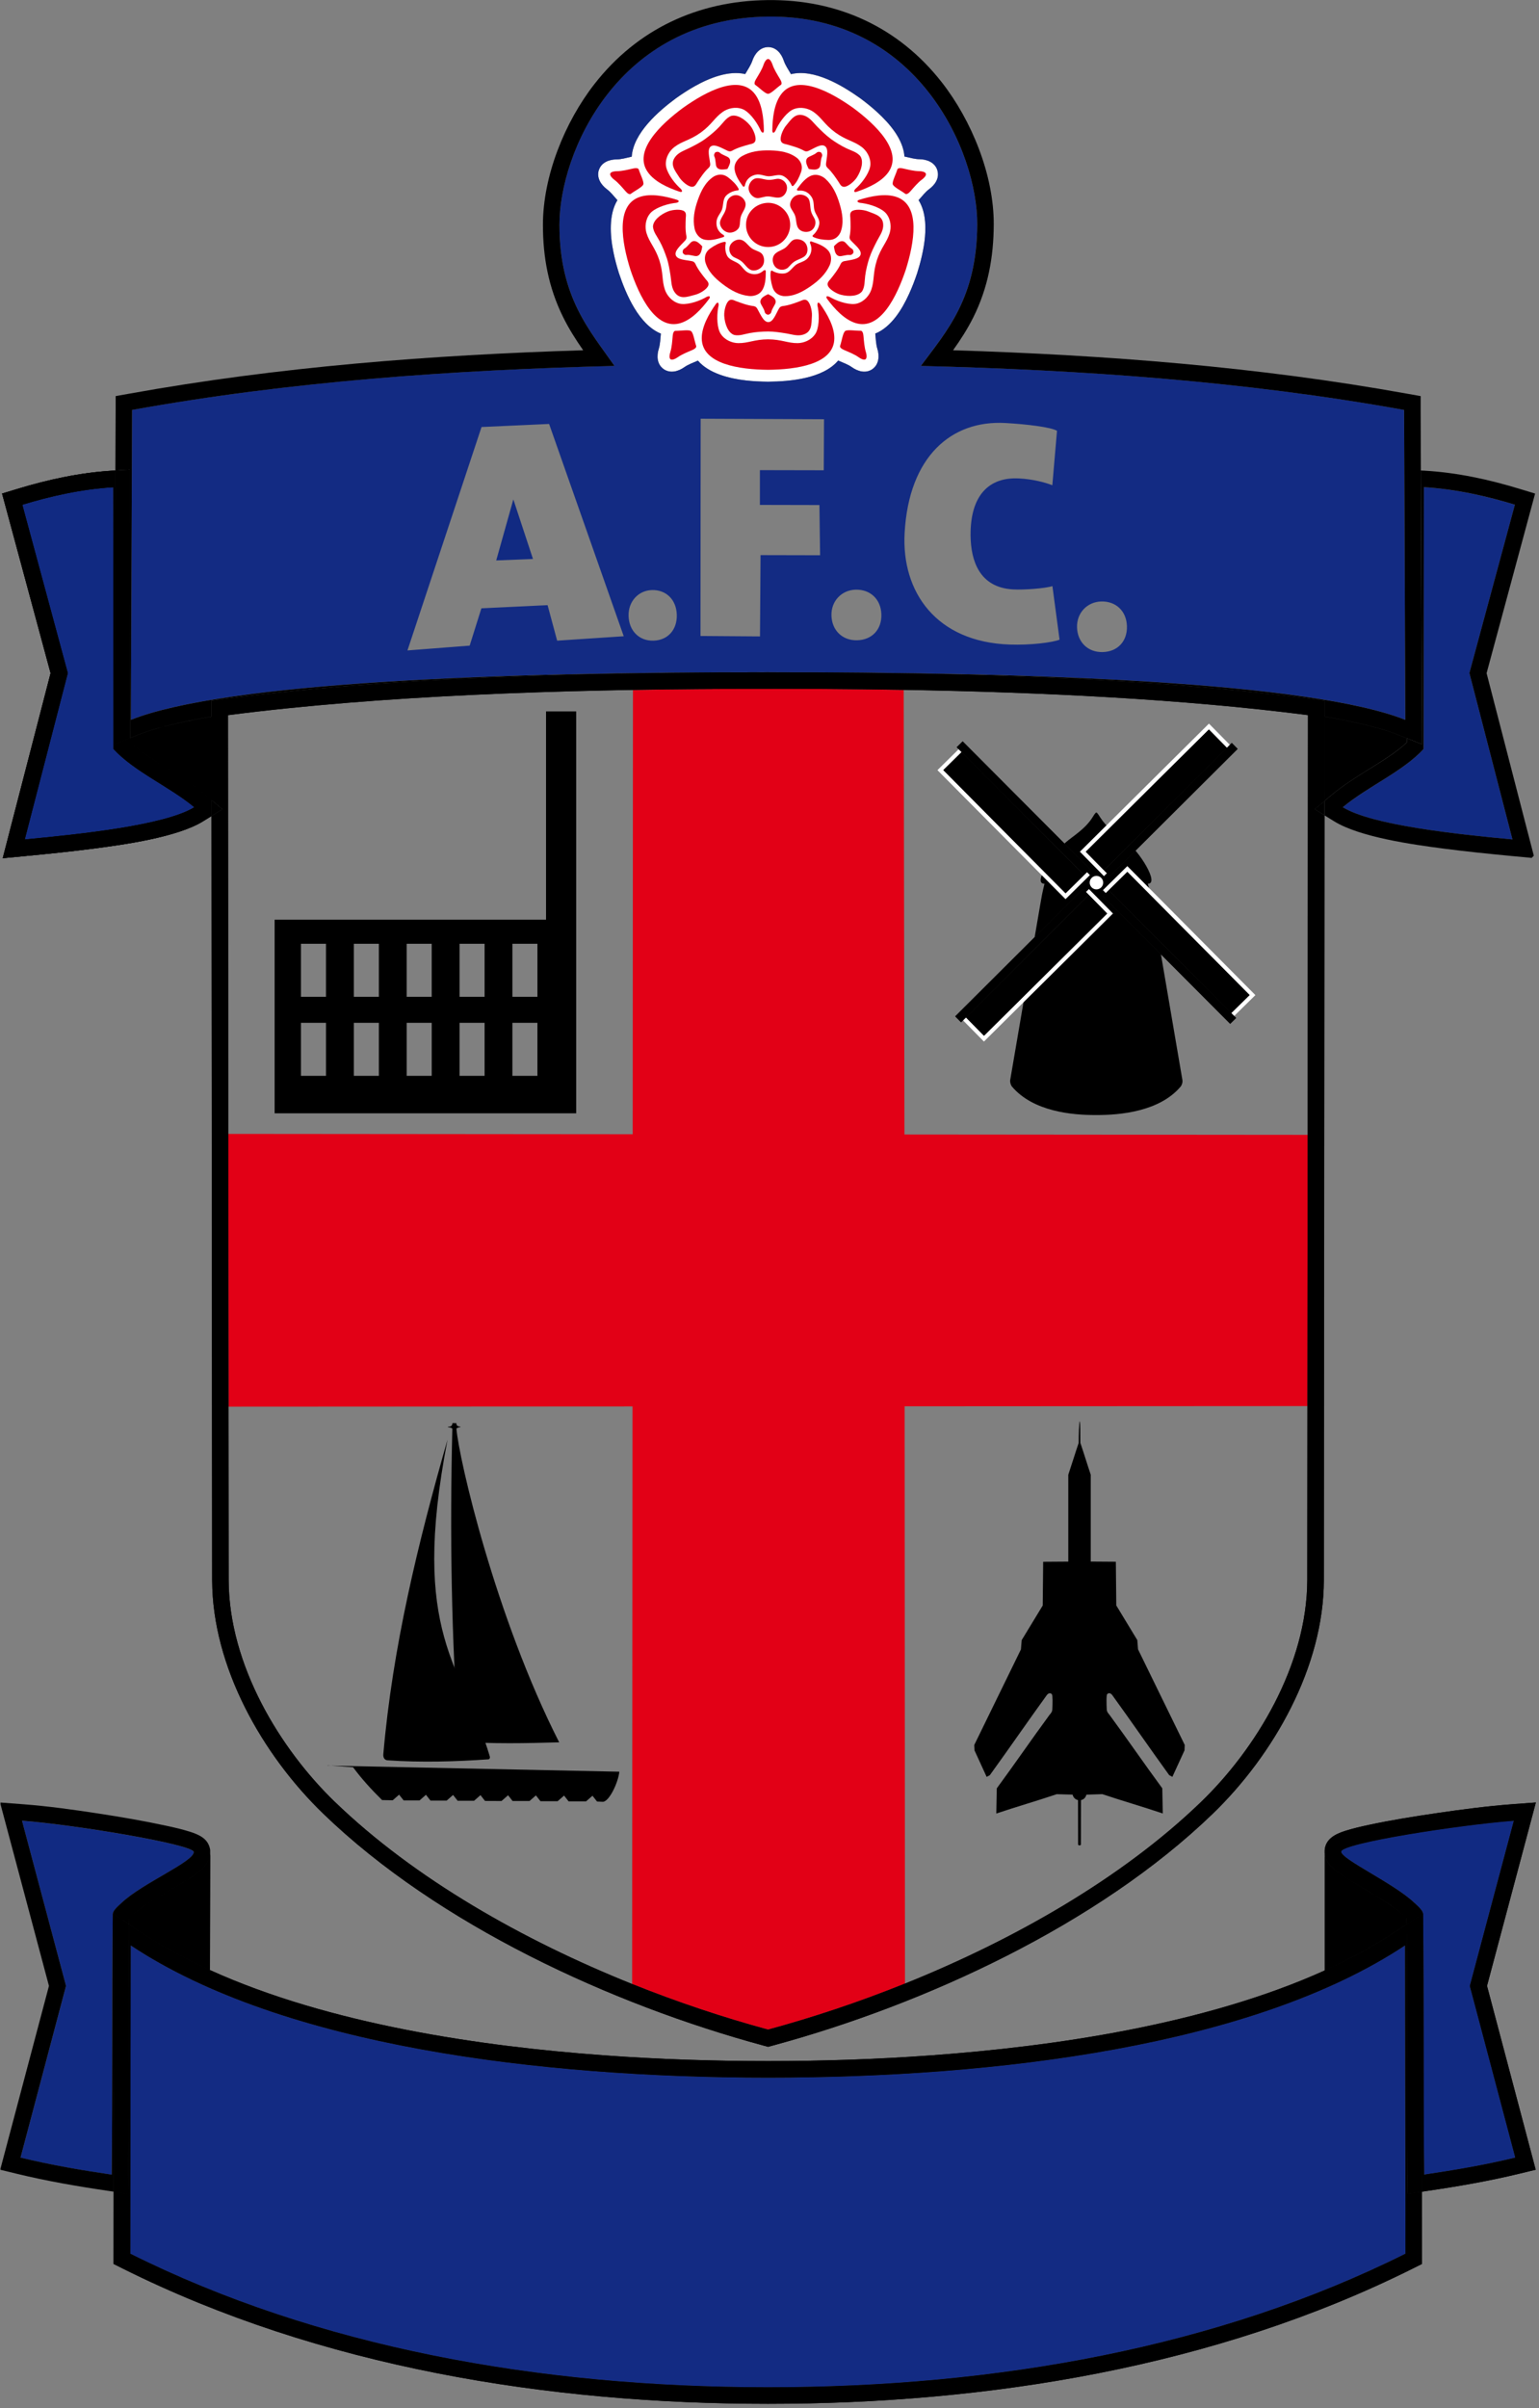 <?xml version="1.0" encoding="UTF-8"?>
<svg id="Layer_2" data-name="Layer 2" xmlns="http://www.w3.org/2000/svg" xmlns:xlink="http://www.w3.org/1999/xlink" viewBox="0 0 355.92 556.8">
  <rect x="0" y="0" width="355.92" height="556.8" fill="#808080" stroke="none"/>
  <defs>
    <style>
      .cls-1 {
        clip-path: url(#clippath);
      }

      .cls-2 {
        fill: none;
      }

      .cls-2, .cls-3, .cls-4, .cls-5, .cls-6, .cls-7, .cls-8, .cls-9 {
        stroke-width: 0px;
      }

      .cls-3 {
        fill: #132b83;
      }

      .cls-3, .cls-4, .cls-5, .cls-6, .cls-7, .cls-8, .cls-9 {
        fill-rule: evenodd;
      }

      .cls-4 {
        fill: #112a82;
      }

      .cls-5 {
        fill: #1b1918;
      }

      .cls-6 {
        fill: #e30017;
      }

      .cls-7 {
        fill: #e20016;
      }

      .cls-8 {
        fill: #fff;
      }
    </style>
    <clipPath id="clippath">
      <rect class="cls-2" width="355.92" height="556.8"/>
    </clipPath>
  </defs>
  <g id="Layer_1-2" data-name="Layer 1">
    <g>
      <path class="cls-8" d="m209.18,36.2c.07.01.13.02.2.04,1.02.23,2.23.57,3.27.58,1.69.01,3.5.71,4.1,2.45l.02.05v.05c.55,1.78-.51,3.35-1.88,4.36-.84.62-1.62,1.61-2.31,2.39-.05.05-.09.11-.14.16,2.9,4.66,1.18,12.08-.34,16.92l-.02.05c-.54,1.61-1.15,3.2-1.86,4.75-1.58,3.48-4.07,7.62-7.8,9.14.01.07.02.13.02.2.1,1.04.15,2.3.46,3.29.51,1.61.41,3.55-1.06,4.66l-.04.03-.05.04c-1.52,1.05-3.35.53-4.73-.45-.84-.61-2.03-1.04-2.98-1.46-.07-.03-.13-.06-.19-.09-3.53,4.2-11.13,4.85-16.2,4.9h-.05c-1.7-.02-3.41-.1-5.09-.29-3.89-.44-8.58-1.63-11.11-4.59-.05.03-.11.05-.17.08-.96.42-2.14.85-2.99,1.46-1.38.98-3.25,1.48-4.76.43l-.05-.03-.04-.04c-1.48-1.12-1.54-3.02-1.03-4.64.31-.99.36-2.25.46-3.29,0-.07.02-.14.02-.21-5.08-2.06-8.06-9.08-9.67-13.89l-.02-.05c-.51-1.62-.96-3.27-1.29-4.93-.78-3.83-1.1-8.66.93-11.99-.04-.04-.08-.09-.12-.13-.7-.78-1.47-1.77-2.31-2.39-1.36-1.01-2.41-2.63-1.88-4.39l.02-.05.02-.05c.61-1.75,2.4-2.4,4.09-2.41,1.04,0,2.25-.35,3.27-.58.07-.01.14-.03.21-.04.39-5.47,6.15-10.47,10.22-13.49l.04-.03c1.38-.98,2.81-1.92,4.29-2.75,3.41-1.93,7.9-3.72,11.7-2.82.03-.05.06-.11.09-.16.53-.9,1.23-1.95,1.56-2.93.54-1.61,1.76-3.11,3.6-3.15h.11c1.86.04,3.02,1.54,3.56,3.15.33.99,1.03,2.03,1.56,2.93.03.06.07.12.1.18,5.32-1.32,11.86,2.61,15.99,5.55l.04.03c1.36,1.01,2.69,2.08,3.94,3.23,2.82,2.59,5.99,6.22,6.28,10.25h0Z"/>
      <path class="cls-6" d="m177.63,57.12c-2.82,0-5.1-2.28-5.1-5.1,0-4.55,5.5-6.82,8.71-3.61,3.21,3.21.94,8.71-3.61,8.71h0Z"/>
      <path class="cls-6" d="m166.5,51.61c-.03-.91.88-1.94,1.21-2.8.33-.86.28-1.41.42-2.12.28-1,1.25-1.64,2.22-1.57.97.07,1.96.95,2.08,1.95.11,1-.7,1.92-1.04,2.83-.34.91-.15,1.84-.44,2.61-.29.78-1.5,1.45-2.54,1.25-1.05-.21-1.88-1.23-1.91-2.14h0Z"/>
      <path class="cls-6" d="m167.35,54.34c.23.23.17.44-.15.51-1.43.46-3.16.94-4.56.48-1.12-.37-1.8-1.52-2-2.44-.46-2.18-.07-4.38.77-6.72.73-2.03,1.72-4.11,3.7-5.38,1.2-.63,2.29-.53,3.27.22.99.75,1.88,1.61,2.4,2.58.13.23.06.41-.13.43-1.1.09-2.23.63-2.84,1.36-.65.79-.49,2.06-.84,3.08-.3.85-1.16,1.66-1.26,2.73-.11,1.06.18,2.34,1.64,3.16h0Z"/>
      <path class="cls-6" d="m173.81,62.48c-.88-.25-1.58-1.44-2.29-2.02-.71-.58-1.26-.7-1.89-1.05-.86-.57-1.17-1.7-.81-2.6.37-.9,1.51-1.58,2.5-1.37.99.2,1.61,1.25,2.37,1.86.76.61,1.7.71,2.35,1.23.65.52.92,1.87.4,2.8-.52.94-1.75,1.4-2.63,1.15h0Z"/>
      <path class="cls-6" d="m176.66,62.52c.29-.14.47-.02.44.3,0,1.5-.08,3.29-.96,4.48-.7.95-2.01,1.25-2.94,1.14-2.21-.23-4.18-1.29-6.15-2.8-1.71-1.32-3.38-2.91-3.97-5.18-.23-1.34.2-2.34,1.22-3.04,1.01-.71,2.11-1.29,3.19-1.49.25-.05.4.07.36.26-.25,1.07-.09,2.32.41,3.12.56.86,1.81,1.1,2.67,1.75.71.55,1.22,1.61,2.2,2.04.98.43,2.28.55,3.52-.59h0Z"/>
      <path class="cls-6" d="m186.41,58.9c-.51.76-1.85,1.05-2.63,1.55-.77.5-1.05.98-1.58,1.47-.81.64-1.98.59-2.72-.03-.74-.63-1.03-1.92-.53-2.8.5-.88,1.69-1.15,2.5-1.68.81-.53,1.2-1.39,1.89-1.85.7-.45,2.06-.29,2.79.49.73.78.8,2.1.28,2.85h0Z"/>
      <path class="cls-6" d="m187.32,56.19c-.05-.32.12-.46.42-.33,1.42.47,3.11,1.09,3.97,2.3.68.96.56,2.29.18,3.15-.91,2.03-2.52,3.58-4.57,4.98-1.78,1.21-3.81,2.32-6.15,2.18-1.34-.2-2.16-.92-2.52-2.1-.36-1.18-.57-2.41-.42-3.5.03-.26.19-.36.35-.27.94.57,2.18.8,3.1.57.99-.26,1.6-1.38,2.49-2,.74-.51,1.91-.66,2.62-1.46.71-.8,1.23-2,.53-3.53h0Z"/>
      <path class="cls-6" d="m186.89,45.8c.56.72.43,2.09.66,2.98.23.89.61,1.3.91,1.96.36.97-.05,2.07-.87,2.58-.82.51-2.14.39-2.82-.35-.68-.74-.57-1.96-.83-2.9-.26-.94-.96-1.57-1.18-2.37-.22-.8.35-2.05,1.33-2.5.97-.45,2.24-.11,2.8.62h0Z"/>
      <path class="cls-6" d="m184.6,44.1c-.31-.05-.39-.26-.18-.5.89-1.21,2-2.62,3.41-3.06,1.12-.36,2.35.17,3.05.8,1.65,1.49,2.62,3.5,3.32,5.88.61,2.07,1.02,4.34.17,6.52-.6,1.22-1.54,1.77-2.78,1.75-1.24-.03-2.46-.2-3.46-.67-.24-.11-.29-.29-.14-.42.84-.72,1.44-1.83,1.5-2.77.06-1.03-.82-1.95-1.13-2.99-.25-.86-.04-2.02-.58-2.95-.54-.92-1.52-1.79-3.19-1.59h0Z"/>
      <path class="cls-6" d="m174.59,41.3c.86-.31,2.12.24,3.04.29.92.05,1.43-.17,2.15-.25,1.04-.05,1.95.68,2.18,1.62.23.94-.29,2.16-1.21,2.57-.91.42-2.04-.06-3.02-.11-.97-.05-1.79.43-2.62.39-.83-.04-1.84-.97-1.97-2.04-.13-1.06.59-2.16,1.45-2.47h0Z"/>
      <path class="cls-6" d="m172.26,42.95c-.14.29-.37.3-.53.02-.88-1.22-1.87-2.71-1.86-4.19,0-1.18.89-2.19,1.7-2.66,1.93-1.11,4.15-1.41,6.62-1.34,2.16.06,4.45.37,6.26,1.85.97.95,1.21,2.01.8,3.18-.41,1.17-.95,2.28-1.71,3.08-.17.2-.36.18-.44,0-.43-1.02-1.29-1.93-2.16-2.28-.96-.38-2.11.17-3.2.15-.9-.02-1.94-.59-2.98-.36-1.04.23-2.17.89-2.5,2.54h0Z"/>
      <path class="cls-6" d="m177.63,72.77c.16,0,.66-.18.76-.66.15-.78.91-1.66.99-2.18.07-.48-.18-.84-.43-1.09-.22-.21-.61-.48-1.32-.82-.71.33-1.13.61-1.34.82-.25.24-.5.61-.43,1.09.08.53.84,1.4.99,2.18.09.48.61.66.78.66h0Z"/>
      <path class="cls-6" d="m177.65,76.65c1.39,0,2.75.22,4.19.45,1.18.19,2.37.61,3.6.36,2.39-.54,2.21-2.45,2.33-4.46.06-1.18-.4-3.07-1.17-3.55-.47-.3-.98-.08-1.46.14-1.36.51-2.75,1.03-4.16,1.19-.38.06-.64.22-.84.58-.72,1.26-1.34,3.13-2.46,3.12-1.12,0-1.84-1.87-2.56-3.12-.21-.36-.47-.52-.84-.58-1.41-.16-2.81-.69-4.16-1.19-.48-.22-.99-.44-1.46-.14-.77.48-1.23,2.38-1.17,3.55.12,2.02.94,4.03,2.33,4.46,1.23.25,2.3-.21,3.57-.44,1.43-.27,2.88-.36,4.27-.37h0Z"/>
      <path class="cls-6" d="m177.63,78.46c3.15.02,4.59.92,6.89.88,1.34-.03,3.06-.65,4.04-2.14.83-1.27.96-3.93.6-6.01-.07-.38-.19-.7-.07-1.05.1-.31.41-.11.56.11,1.74,2.46,3.31,5.31,3.3,7.95,0,6.07-8.88,7.25-15.33,7.31-6.45-.06-15.32-1.24-15.33-7.31,0-2.63,1.56-5.49,3.3-7.95.15-.22.46-.41.56-.11.12.36,0,.68-.07,1.05-.36,2.08-.24,4.74.6,6.01.98,1.5,2.7,2.12,4.04,2.14,2.3.04,3.74-.86,6.89-.88h0Z"/>
      <path class="cls-6" d="m197.37,58.43c.04-.16.03-.69-.39-.93-.7-.38-1.29-1.38-1.77-1.62-.43-.21-.86-.09-1.16.07-.27.14-.65.43-1.19,1,.1.78.23,1.26.36,1.53.15.32.43.67.9.75.53.09,1.59-.37,2.38-.27.48.06.81-.38.87-.54h0Z"/>
      <path class="cls-6" d="m201.07,59.62c.43-1.32,1.06-2.55,1.72-3.85.55-1.07,1.31-2.07,1.45-3.31.23-2.44-1.64-2.86-3.53-3.59-1.1-.42-3.04-.57-3.74.01-.43.36-.38.91-.32,1.43.06,1.45.13,2.94-.15,4.33-.06.38,0,.67.29.98.97,1.07,2.57,2.24,2.22,3.3-.34,1.06-2.35,1.18-3.77,1.47-.41.09-.64.29-.81.62-.59,1.29-1.52,2.46-2.42,3.59-.36.38-.72.8-.59,1.34.22.88,1.88,1.9,3.02,2.21,1.95.51,4.12.35,4.97-.84.62-1.09.52-2.25.68-3.53.19-1.44.55-2.85.97-4.17h0Z"/>
      <path class="cls-6" d="m202.78,60.19c.99-2.99,2.29-4.08,2.97-6.28.39-1.28.33-3.11-.79-4.51-.95-1.19-3.44-2.13-5.53-2.43-.38-.05-.72-.04-1.02-.26-.26-.19.01-.42.27-.5,2.87-.9,6.08-1.51,8.58-.69,5.77,1.88,4.15,10.68,2.22,16.84-2.05,6.11-5.91,14.19-11.69,12.32-2.5-.81-4.74-3.18-6.53-5.6-.16-.22-.25-.57.07-.57.38,0,.65.22.98.39,1.87.99,4.43,1.69,5.9,1.29,1.72-.47,2.85-1.92,3.29-3.18.75-2.17.34-3.83,1.29-6.82h0Z"/>
      <path class="cls-6" d="m189.84,35.23c-.14-.09-.65-.24-1,.09-.58.54-1.71.8-2.09,1.18-.34.34-.36.79-.29,1.13.05.29.2.75.58,1.44.77.15,1.27.17,1.57.13.35-.05.77-.2.99-.62.24-.48.14-1.63.48-2.35.21-.44-.11-.89-.24-1h0Z"/>
      <path class="cls-6" d="m192.1,32.08c-1.12-.82-2.1-1.79-3.13-2.83-.84-.85-1.56-1.88-2.7-2.41-2.25-.96-3.23.68-4.51,2.24-.74.92-1.48,2.72-1.14,3.56.21.51.75.64,1.27.74,1.39.39,2.84.78,4.07,1.48.34.18.64.2,1.02.03,1.32-.59,2.93-1.75,3.82-1.08.91.65.39,2.6.23,4.03-.04.42.07.7.34.97,1.04.96,1.87,2.21,2.67,3.42.25.46.54.93,1.1.97.9.06,2.39-1.2,3.03-2.18,1.09-1.7,1.61-3.82.74-4.98-.85-.92-1.99-1.19-3.15-1.74-1.31-.63-2.54-1.4-3.67-2.21h0Z"/>
      <path class="cls-6" d="m193.18,30.63c-2.54-1.86-3.17-3.45-5.06-4.76-1.1-.77-2.86-1.27-4.53-.64-1.42.54-3.09,2.61-4.02,4.51-.17.34-.26.68-.56.9-.26.19-.4-.15-.4-.41.03-3.01.45-6.25,2-8.37,3.58-4.91,11.45-.65,16.7,3.09,5.18,3.84,11.66,10.01,8.1,14.93-1.54,2.13-4.49,3.52-7.34,4.48-.25.09-.61.06-.51-.25.11-.36.4-.55.68-.81,1.52-1.47,2.98-3.69,3.05-5.21.09-1.78-.94-3.3-2.01-4.11-1.84-1.39-3.54-1.5-6.09-3.34h0Z"/>
      <path class="cls-6" d="m165.44,35.23c-.13.11-.43.54-.22.98.34.72.23,1.88.48,2.35.22.43.64.58.98.62.3.04.78.03,1.55-.11.38-.69.55-1.16.61-1.45.06-.34.05-.79-.29-1.13-.38-.38-1.5-.64-2.09-1.18-.36-.34-.88-.17-1.02-.08h0Z"/>
      <path class="cls-6" d="m163.14,32.1c-1.12.81-2.36,1.45-3.66,2.1-1.07.54-2.27.91-3.12,1.83-1.61,1.84-.35,3.28.74,4.98.64.98,2.13,2.25,3.03,2.18.55-.04.84-.51,1.1-.97.8-1.21,1.62-2.46,2.67-3.42.27-.27.39-.55.34-.97-.16-1.43-.75-3.32.15-3.97.9-.66,2.59.43,3.91,1.02.38.17.68.15,1.02-.03,1.23-.7,2.68-1.09,4.07-1.48.52-.1,1.06-.23,1.27-.74.34-.84-.41-2.65-1.14-3.56-1.28-1.56-3.13-2.7-4.51-2.24-1.14.52-1.74,1.52-2.63,2.46-1,1.06-2.12,1.98-3.24,2.8h0Z"/>
      <path class="cls-6" d="m162.09,30.63c-2.55,1.84-4.25,1.95-6.09,3.34-1.07.81-2.1,2.32-2.01,4.11.07,1.52,1.53,3.74,3.05,5.21.27.26.56.45.68.81.1.3-.26.33-.52.24-2.86-.96-5.81-2.35-7.34-4.48-3.57-4.92,2.92-11.09,8.1-14.92,5.25-3.74,13.12-8,16.7-3.09,1.55,2.12,1.96,5.36,2,8.37,0,.27-.13.6-.39.41-.3-.22-.39-.56-.56-.9-.93-1.9-2.59-3.97-4.01-4.51-1.67-.63-3.43-.13-4.53.64-1.89,1.31-2.52,2.9-5.06,4.76h0Z"/>
      <path class="cls-6" d="m157.89,58.43c.06.16.38.58.87.51.79-.1,1.85.36,2.38.27.47-.08.75-.43.9-.75.13-.27.27-.73.37-1.5-.54-.57-.93-.88-1.19-1.03-.31-.17-.74-.29-1.17-.07-.48.24-1.07,1.23-1.77,1.62-.43.24-.43.79-.39.95h0Z"/>
      <path class="cls-6" d="m154.21,59.65c.42,1.32.64,2.69.87,4.13.18,1.18.16,2.44.77,3.53,1.25,2.1,3.01,1.35,4.96.84,1.14-.3,2.8-1.33,3.02-2.21.14-.54-.23-.96-.59-1.34-.9-1.13-1.83-2.3-2.42-3.59-.17-.34-.4-.54-.81-.62-1.41-.29-3.39-.31-3.73-1.37-.35-1.06,1.21-2.34,2.18-3.4.28-.31.35-.61.29-.98-.28-1.39-.21-2.88-.15-4.33.06-.52.11-1.08-.32-1.43-.7-.58-2.64-.43-3.74-.01-1.88.73-3.54,2.14-3.53,3.59.14,1.25.91,2.13,1.52,3.26.7,1.28,1.23,2.63,1.67,3.95h0Z"/>
      <path class="cls-6" d="m152.49,60.19c.96,3,.54,4.65,1.29,6.82.44,1.26,1.56,2.71,3.29,3.18,1.46.4,4.03-.3,5.9-1.29.33-.18.6-.39.98-.39.32,0,.23.35.07.57-1.8,2.42-4.03,4.79-6.54,5.6-5.78,1.87-9.64-6.2-11.69-12.32-1.94-6.15-3.56-14.95,2.22-16.84,2.5-.82,5.7-.21,8.58.69.26.08.53.31.28.5-.3.22-.65.21-1.03.26-2.09.3-4.58,1.24-5.53,2.43-1.12,1.39-1.18,3.23-.79,4.51.67,2.2,1.98,3.29,2.97,6.28h0Z"/>
      <path class="cls-6" d="m177.63,21.69c.66,0,1.96-1.38,2.95-2.06.32-.21.15-.78-.14-1.27-.66-1.12-1.4-2.25-1.8-3.46-.18-.52-.54-1.25-1-1.26-.45.01-.86.74-1.03,1.26-.4,1.21-1.14,2.34-1.8,3.46-.29.49-.46,1.05-.14,1.27.98.68,2.29,2.06,2.96,2.06h0Z"/>
      <path class="cls-6" d="m148.78,42.65c.2-.63-.7-2.29-1.05-3.44-.1-.37-.69-.38-1.25-.26-1.27.28-2.57.63-3.85.64-.55,0-1.35.13-1.5.55-.13.44.43,1.04.87,1.37,1.02.76,1.87,1.81,2.73,2.78.38.43.86.77,1.16.53.96-.73,2.67-1.55,2.88-2.17h0Z"/>
      <path class="cls-6" d="m159.8,76.56c-.53-.39-2.39-.04-3.59-.06-.38-.01-.58.54-.63,1.11-.12,1.29-.19,2.64-.57,3.86-.17.52-.3,1.32.06,1.6.38.26,1.13-.09,1.58-.41,1.03-.74,2.3-1.22,3.49-1.74.52-.22.99-.58.86-.94-.39-1.13-.64-3.02-1.18-3.41h0Z"/>
      <path class="cls-6" d="m195.46,76.56c-.54.39-.78,2.27-1.17,3.4-.14.36.34.71.85.94,1.19.52,2.46,1,3.49,1.74.44.32,1.17.69,1.54.43.36-.27.26-1.1.09-1.62-.38-1.21-.45-2.56-.58-3.86-.05-.56-.25-1.12-.63-1.11-1.2.02-3.07-.32-3.61.07h0Z"/>
      <path class="cls-6" d="m206.48,42.64c.21.63,1.92,1.44,2.87,2.17.3.23.79-.11,1.16-.53.86-.97,1.71-2.03,2.73-2.78.44-.32,1.02-.9.89-1.33-.15-.43-.96-.59-1.52-.59-1.27-.01-2.58-.36-3.84-.64-.55-.12-1.15-.11-1.25.26-.34,1.15-1.25,2.82-1.05,3.45h0Z"/>
      <path class="cls-9" d="m253.5,257.83c-2.81.01-6.46-.19-10-1.12-3.55-.92-7-2.57-9.44-5.43-.33-.39-.51-1.04-.43-1.57l3-17.53,3.88-22.64c.15-.89.3-1.74.46-2.59.17-.85.36-1.71.59-2.6-3.13,0,2.84-7.75,4.83-9.5,1.71-1.5,4.55-3.1,6.29-5.88.22-.35.57-.99.87-1.11.26.09.68.82.87,1.11,1.47,2.3,3.67,4.06,6.29,5.88,2.6,1.8,7.54,9.5,4.75,9.5.25.87.45,1.69.63,2.5.29,1.27.29,1.48.5,2.7l6.86,40.16c.09.54-.1,1.19-.43,1.57-2.43,2.86-5.91,4.51-9.48,5.43-3.57.93-7.24,1.13-10.05,1.12h0Z"/>
      <path class="cls-8" d="m249.75,196.94l29.84-29.62,5.56,5.65-29.84,29.62-5.56-5.65Z"/>
      <path class="cls-5" d="m251.1,196.95l4.22,4.29,28.48-28.27-4.22-4.28-28.48,28.27Z"/>
      <path class="cls-5" d="m255.32,201.23l29.55-29.45,1.36,1.38-29.55,29.45-1.36-1.38Z"/>
      <path class="cls-8" d="m246.42,207.91l-29.62-29.83,5.64-5.56,29.62,29.83-5.64,5.56Z"/>
      <path class="cls-5" d="m246.43,206.55l4.28-4.22-28.27-28.48-4.28,4.22,28.27,28.48Z"/>
      <path class="cls-5" d="m250.71,202.34l-29.45-29.55,1.38-1.36,29.45,29.55-1.38,1.36Z"/>
      <path class="cls-8" d="m257.39,211.23l-29.84,29.61-5.56-5.64,29.84-29.62,5.56,5.65Z"/>
      <path class="cls-5" d="m256.04,211.23l-4.22-4.29-28.48,28.27,4.22,4.28,28.48-28.26Z"/>
      <path class="cls-5" d="m251.82,206.94l-29.55,29.45-1.36-1.38,29.55-29.45,1.36,1.38Z"/>
      <path class="cls-8" d="m260.71,200.27l29.62,29.83-5.65,5.56-29.61-29.83,5.65-5.56Z"/>
      <path class="cls-5" d="m260.71,201.61l-4.28,4.22,28.27,28.47,4.29-4.22-28.27-28.48Z"/>
      <path class="cls-5" d="m256.43,205.84l29.45,29.55-1.38,1.36-29.45-29.55,1.38-1.36Z"/>
      <path class="cls-8" d="m253.57,202.53c-.86,0-1.56.7-1.56,1.56s.7,1.56,1.56,1.56,1.56-.7,1.56-1.56-.7-1.56-1.56-1.56h0Z"/>
      <path class="cls-9" d="m260.71,201.61l-4.28,4.22,11.51,11.55,16.81,16.88,4.23-4.17-22.83-23-5.44-5.48Z"/>
      <path class="cls-9" d="m256.43,205.83l-.68.67-.7.69,13.46,13.51,15.99,16.04,1.38-1.36-1.12-1.12-16.81-16.88-11.51-11.55Z"/>
      <path class="cls-9" d="m256.04,211.23l-4.22-4.29-1.93,1.93-11.17,11.13-15.32,15.27,4.17,4.23,9.42-9.35,12.91-12.81,6.15-6.1Z"/>
      <path class="cls-9" d="m251.82,206.94l-.67-.68-.69-.7-.57.57-10.61,10.57-18.38,18.31,1.36,1.38.45-.45.68-.67,15.32-15.27,11.17-11.13,1.93-1.93Z"/>
      <path class="cls-9" d="m246.43,206.55l3.46-3.41.82-.81-.82-.82h0s-5.03-5.05-5.03-5.05l-22.47-22.55-4.23,4.16,23.2,23.38,5.07,5.1Z"/>
      <path class="cls-9" d="m222.39,173.91l22.47,22.55,4.99,5h.01s.02.04.02.04h0s.82.83.82.83l.68-.67.7-.69-2.21-2.21-3.71-3.72-23.53-23.62-1.38,1.36,1.12,1.12Z"/>
      <path class="cls-9" d="m279.57,168.68l-23.03,22.86-5.44,5.41,4.22,4.29,5.95-5.93,22.47-22.39-4.16-4.23Z"/>
      <path class="cls-9" d="m283.74,172.91l-22.47,22.39-5.95,5.93.67.68.69.7,5.93-5.91,23.62-23.53-1.36-1.38-.45.45-.68.68Z"/>
      <path class="cls-9" d="m75.73,408.26c22.5.47,45,.94,67.5,1.41-.27,2.62-2.41,6.99-3.83,6.96-.46-.02-.87-.04-1.32-.06-.35-.44-.7-.89-1.06-1.34-.49.43-.98.87-1.48,1.3-1.35,0-2.69,0-4.04,0-.35-.45-.7-.89-1.05-1.34-.49.43-.98.87-1.48,1.3-1.33,0-2.65,0-3.98,0-.35-.44-.7-.89-1.05-1.34-.49.43-.98.87-1.48,1.3-1.31,0-2.61,0-3.91,0-.35-.45-.7-.89-1.05-1.33-.49.43-1.03.89-1.52,1.33-1.29,0-2.53-.03-3.81-.02-.35-.44-.7-.89-1.05-1.34-.49.43-.98.87-1.48,1.3-1.27,0-2.53,0-3.8,0-.35-.45-.7-.89-1.06-1.34-.49.43-.98.87-1.48,1.3-1.25,0-2.49,0-3.74,0-.35-.45-.7-.89-1.05-1.34-.49.43-.98.87-1.48,1.3-1.23,0-2.45,0-3.68,0-.35-.44-.7-.89-1.05-1.33-.49.43-.98.87-1.48,1.3-.82-.01-1.64-.03-2.46-.05-2.5-2.46-4.73-4.92-6.71-7.59-1.98-.14-3.95-.28-5.92-.42h0Z"/>
      <path class="cls-9" d="m103.5,332.89c-6.84,23.9-12.71,47.99-14.85,72.73-.07.75.26,1.33.9,1.41,7.8.55,16,.3,23.4-.22.29-.02.41-.39.34-.62-6.34-21.4-18.59-27.89-9.79-73.29h0Z"/>
      <path class="cls-9" d="m104.63,329.07c-.02.75-.5.8-1.02.84v.11c.38,0,.98.17,1,.37-.59,23.95-.25,48.47,1.52,72.31,8.04.56,15.2.4,23.19.18-14.75-29.04-23.18-65.45-23.76-72.5,0-.2.71-.38.91-.4v-.1c-.44-.06-.92-.08-.94-.81h-.9Z"/>
      <path class="cls-9" d="m249.7,328.63c.16.09.15,3.34.15,5,.84,2.46,1.57,4.91,2.4,7.36v20.09c1.86.02,3.95.02,5.81.04.04,3.34.06,6.77.1,10.11,1.62,2.67,3.24,5.34,4.86,8.01.06.71.11,1.42.17,2.14,3.6,7.37,7.2,14.74,10.8,22.11-.02.41-.04.82-.05,1.24-.94,2.04-1.88,4.09-2.81,6.13-.24-.13-.49-.26-.73-.39-4.45-6.15-8.75-12.4-13.2-18.55-.16-.22-.68-.67-1.14-.18-.23.25-.16,2.33-.11,3.43,0,.53.23.89.64,1.35,4.03,5.48,8.18,11.52,12.21,16.99l.11,5.82c-4.55-1.54-9.42-2.94-13.98-4.47-1.16.04-2.52.08-3.68.12-.19.67-.57,1.1-1.25,1.26,0,3.46-.01,6.87-.02,10.34-.11.07-.21.09-.32.16-.11-.07-.22-.09-.33-.16,0-3.46-.02-6.87-.02-10.34-.6-.13-1.11-.6-1.25-1.27-1.16-.04-2.51-.07-3.67-.1-4.55,1.54-9.42,2.93-13.98,4.47l.11-5.82c4.03-5.47,8.17-11.51,12.2-16.99.42-.46.65-.82.65-1.35.05-1.1.11-3.19-.11-3.43-.47-.49-.99-.04-1.15.18-4.45,6.15-8.75,12.4-13.2,18.55-.24.13-.49.26-.73.39-.94-2.04-1.88-4.09-2.81-6.13-.02-.41-.04-.82-.06-1.24,3.6-7.37,7.2-14.74,10.8-22.11.06-.72.11-1.43.17-2.14,1.62-2.67,3.25-5.34,4.87-8.01.04-3.34.06-6.77.1-10.11,1.85-.02,3.95-.02,5.81-.04v-20.09c.83-2.46,1.57-4.91,2.4-7.36,0-1.66.09-4.91.25-5h0Z"/>
      <path class="cls-9" d="m69.6,218.23h5.79v12.26h-5.79v-12.26Zm12.23,12.26v-12.26h5.79v12.26h-5.79Zm12.22,0v-12.26h5.79v12.26h-5.79Zm24.45,6.02h5.79v12.26h-5.79v-12.26Zm-12.22,0h5.79v12.26h-5.79v-12.26Zm-12.23,0h5.79v12.26h-5.79v-12.26Zm-12.22,0h5.79v12.26h-5.79v-12.26Zm-12.23,0h5.79v12.26h-5.79v-12.26Zm48.9-18.28h5.79v12.26h-5.79v-12.26Zm-12.22,0h5.79v12.26h-5.79v-12.26Zm20-5.57h-62.77v44.77h69.75v-92.93h-6.98v48.15Z"/>
      <path class="cls-3" d="m177.63,480.41c-52.82,0-112.38-7.31-147.43-30.6l-.09,71.32c43.24,21.59,94.41,30.88,147.5,30.88s104.18-9.29,147.42-30.88l-.09-71.32c-35.05,23.29-94.5,30.6-147.32,30.6h0Z"/>
      <path class="cls-4" d="m310.17,428.13c-.12,1.75,12.09,7.28,16.93,11.88.86.81,2.03,1.77,2.02,2.66.19,20.06.04,40.11.23,60.17,6.84-1,14.06-2.23,21.09-3.94l-10.52-39.71,10.18-38.2c-12.36.93-39.78,5.16-39.94,7.13h0Z"/>
      <path class="cls-4" d="m28.09,440.02c4.84-4.6,16.89-9.58,16.71-11.81-.4-1.74-27.36-6.27-39.71-7.2l10.18,38.2-10.52,39.71c7.03,1.71,14.26,2.93,21.09,3.94.2-20.06.04-40.11.23-60.17,0-.89,1.16-1.85,2.02-2.66h0Z"/>
      <path class="cls-4" d="m5.71,194.11c12.72-1.2,32.44-3.25,39.23-7.45-5.8-4.83-13.92-8.25-18.69-13.47l-.07-60.53c-7.57.45-14.76,2.14-21.04,4.05l10.52,38.93-9.76,37.71-.2.76Z"/>
      <path class="cls-4" d="m329.31,112.66l-.07,60.53c-4.77,5.22-12.88,8.64-18.69,13.47,6.79,4.2,26.52,6.25,39.23,7.45l-.2-.76-9.76-37.71,10.52-38.93c-6.28-1.91-13.46-3.6-21.04-4.05h0Z"/>
      <path class="cls-9" d="m29.67,502.88c.18-19.29.06-38.59.21-57.89l-3.49-2.32-.08,64.11,3.32.49.04-4.39Z"/>
      <path class="cls-9" d="m30.73,442.79c-.22.21-.56.5-.84.78v1.43s2.43,1.63,2.43,1.63c5,3.32,10.45,6.27,16.23,8.9l.06-26.86c-.23,2.62-2.72,4.37-4.78,5.69-2.25,1.45-4.61,2.74-6.9,4.11-2.02,1.21-4.5,2.69-6.2,4.31h0Z"/>
      <path class="cls-9" d="m328.77,442.68l-3.46,2.3c.15,19.3.02,38.61.21,57.91l.04,4.39,3.28-.48-.08-64.11Zm21.67,56.23c-7.03,1.71-14.26,2.93-21.09,3.94-.19-20.06-.04-40.11-.23-60.17,0-.89-1.16-1.85-2.02-2.66-4.84-4.6-17.06-10.13-16.93-11.88.16-1.97,27.58-6.2,39.94-7.13l-10.18,38.2,10.52,39.71Zm-21.67-56.23l.08,64.11,1.06-.16c7.19-1.05,14.38-2.29,21.44-4l3.8-.92-11.26-42.51,11.3-42.41-5.37.4c-5.83.44-11.73,1.21-17.51,2.06-5.27.77-10.6,1.62-15.81,2.74-1.84.4-3.74.83-5.53,1.41-2.16.71-4.42,1.82-4.62,4.44v.67c.2,2.62,2.82,4.29,4.85,5.59,2.27,1.45,4.61,2.78,6.91,4.19,2.07,1.28,4.59,2.83,6.36,4.5.22.21.57.5.84.78,0,.47,0,.94.01,1.41l3.46-2.3Z"/>
      <path class="cls-9" d="m325.52,502.88c-.18-19.3-.05-38.61-.21-57.91l-2.48,1.65c-5.07,3.38-10.62,6.37-16.5,9.03-27.71,12.53-62.82,17.58-91.01,19.62-12.54.91-25.12,1.32-37.7,1.32s-25.39-.41-38.05-1.34c-28.2-2.05-63.35-7.14-91.04-19.72-5.78-2.63-11.23-5.58-16.23-8.9l-2.45-1.63c-.15,19.3-.02,38.59-.21,57.89l-.04,4.39-3.32-.49-.02,16.71,2.12,1.06c45.77,22.85,98.43,31.28,149.21,31.28s103.36-8.43,149.13-31.28l2.12-1.06-.02-16.71-3.28.48-.04-4.39Zm-147.89-22.47c52.82,0,112.27-7.31,147.32-30.6l.09,71.32c-43.23,21.59-94.32,30.88-147.42,30.88s-104.27-9.29-147.5-30.88l.09-71.32c35.05,23.29,94.61,30.6,147.43,30.6h0Zm132.53-52.28c.16-1.97,27.58-6.2,39.94-7.13l-10.18,38.2,10.52,39.71c-7.03,1.71-14.26,2.93-21.09,3.94-.19-20.06-.04-40.11-.23-60.17,0-.89-1.16-1.85-2.02-2.66-4.84-4.6-17.06-10.13-16.93-11.88h0Zm1.04,5.96c2.27,1.45,4.61,2.78,6.91,4.19,2.07,1.28,4.59,2.83,6.36,4.5.22.21.57.5.84.78,0,.47,0,.94.01,1.41l3.46-2.3.08,64.11,1.06-.16c7.19-1.05,14.38-2.29,21.44-4l3.8-.92-11.26-42.51,11.3-42.41-5.37.4c-5.83.44-11.73,1.21-17.51,2.06-5.27.77-10.6,1.62-15.81,2.74-1.84.4-3.74.83-5.53,1.41-2.16.71-4.42,1.82-4.62,4.44v.67c.2,2.62,2.82,4.29,4.85,5.59h0Zm-4.85-5.59v27.14c5.86-2.66,11.41-5.65,16.48-9.03l2.48-1.65c0-.47,0-.94-.01-1.41-.27-.28-.62-.57-.84-.78-1.77-1.68-4.28-3.23-6.36-4.5-2.29-1.41-4.64-2.74-6.91-4.19-2.03-1.3-4.65-2.96-4.85-5.59h0ZM15.27,459.2l-10.18-38.2c12.35.93,39.31,5.46,39.71,7.2.18,2.23-11.87,7.21-16.71,11.81-.86.81-2.03,1.77-2.02,2.66-.19,20.06-.04,40.11-.23,60.17-6.83-1-14.06-2.23-21.09-3.94l10.52-39.71Zm11.04,47.59l.08-64.11,3.49,2.32c0-.48,0-.95.01-1.43.28-.28.62-.57.84-.78,1.71-1.62,4.18-3.1,6.2-4.31,2.29-1.37,4.66-2.66,6.9-4.11,2.06-1.33,4.55-3.07,4.78-5.69v-.77s-.02-.28-.02-.28l-.06-.27c-.53-2.31-2.64-3.18-4.64-3.82-1.78-.56-3.65-.99-5.47-1.38-5.17-1.12-10.44-2.02-15.66-2.82-5.72-.88-11.6-1.7-17.38-2.14l-5.26-.4v.4l11.2,42L.11,501.47v.25l3.73.91c7.07,1.72,14.25,2.95,21.44,4l1.02.15Zm17.52-72.42c-2.25,1.45-4.61,2.74-6.9,4.11-2.02,1.21-4.5,2.69-6.2,4.31-.22.21-.56.5-.84.78v1.43s2.43,1.63,2.43,1.63c5,3.32,10.45,6.27,16.23,8.9l.06-26.86c-.23,2.62-2.72,4.37-4.78,5.69h0Zm-13.96,10.63l-3.49-2.32-.08,64.11,3.32.49.04-4.39c.18-19.29.06-38.59.21-57.89h0Z"/>
      <path class="cls-9" d="m44.95,186.66c-6.79,4.2-26.51,6.25-39.23,7.45l.2-.76,9.76-37.71-10.52-38.93c6.28-1.91,13.46-3.6,21.04-4.05l.07,60.53c4.77,5.22,12.88,8.64,18.69,13.47h0Zm2.45-2.95c-2.48-2.06-5.22-3.8-7.95-5.51-3.05-1.9-6.66-4.04-9.36-6.58v-.97l-3.65,1.45.02-5.66.23-57.64-.72.04c-7.46.45-14.79,2.04-21.93,4.21l-3.55,1.08.97,3.58,10.25,37.95-9.51,36.73-.19.76-1.37,5.29,5.43-.52c5.23-.5,10.46-1.03,15.67-1.71,6.98-.91,19.26-2.62,25.22-6.3l1.95-1.21v-3.73l-1.52-1.27Z"/>
      <path class="cls-4" d="m114.76,129.59l3.96-14.11,4.54,13.77-8.5.34Z"/>
      <path class="cls-7" d="m146.38,159.54l-.06,102.73-93.51-.08.05,63.07,93.42-.05-.09,133.56c10.66,4.28,21.32,7.81,31.44,10.55,10.19-2.76,20.92-6.32,31.66-10.64l-.08-133.5,93.16-.05.05-62.72-93.25-.08-.17-102.8c-20.82-.35-41.69-.35-62.62.02h0Z"/>
      <g class="cls-1">
        <path class="cls-3" d="m146.1,36.21c.39-5.47,6.15-10.47,10.22-13.49l.04-.03c1.38-.98,2.81-1.92,4.29-2.75,3.41-1.93,7.9-3.72,11.7-2.82l.09-.16c.53-.9,1.23-1.95,1.56-2.93.54-1.61,1.76-3.11,3.6-3.15h.11c1.86.04,3.02,1.54,3.56,3.15.33.99,1.03,2.03,1.56,2.93l.1.18c5.32-1.32,11.86,2.61,15.99,5.55l.04.03c1.36,1.01,2.69,2.08,3.94,3.23,2.82,2.59,5.99,6.22,6.28,10.25l.2.04c1.02.23,2.23.57,3.27.58,1.69.01,3.5.71,4.1,2.45l.02.05v.05c.55,1.78-.51,3.35-1.88,4.36-.84.62-1.62,1.61-2.31,2.39l-.14.16c2.9,4.66,1.18,12.08-.34,16.92l-.02.05c-.54,1.61-1.15,3.2-1.86,4.75-1.58,3.48-4.07,7.62-7.8,9.14l.02.2c.1,1.04.15,2.3.46,3.29.51,1.61.41,3.55-1.06,4.66l-.04.03-.05.04c-1.52,1.05-3.35.53-4.73-.45-.84-.61-2.03-1.04-2.98-1.46l-.19-.09c-3.53,4.2-11.13,4.85-16.2,4.9h-.05c-1.7-.02-3.41-.1-5.09-.29-3.89-.44-8.58-1.63-11.11-4.59l-.17.08c-.96.42-2.14.85-2.99,1.46-1.38.98-3.25,1.48-4.76.43l-.05-.03-.04-.04c-1.48-1.12-1.54-3.02-1.03-4.64.31-.99.36-2.25.46-3.29l.02-.21c-5.08-2.06-8.06-9.08-9.67-13.89l-.02-.05c-.51-1.62-.96-3.27-1.29-4.93-.78-3.83-1.1-8.66.93-11.99l-.12-.13c-.7-.78-1.47-1.77-2.31-2.39-1.36-1.01-2.41-2.63-1.88-4.39l.02-.05.02-.05c.61-1.75,2.4-2.4,4.09-2.41,1.04,0,2.25-.35,3.27-.58l.21-.04Zm-.73,106.23c-.1-3.38,2.28-5.91,5.4-6,3.23-.09,5.64,2.16,5.75,5.7.1,3.49-2.07,5.91-5.4,6-3.34.09-5.65-2.32-5.75-5.7h0Zm-115.09,24c21.8-8.67,85.46-11.1,147.35-11h0c61.89-.1,125.56,2.33,147.36,11l-.28-71.66c-36.82-6.64-74.35-9.24-111.76-10.18,6-8.07,12.97-15.72,13.04-32.7.07-16.98-13.88-48.49-48.46-48.07-34.58.42-48.15,31.34-48.15,48.15s7.02,24.41,12.73,32.62c-37.34.95-74.8,3.54-111.56,10.18l-.28,71.66Zm81.09-67.7l15.62-.71,17.26,49.09-15.4,1.02-2.21-8.21-15.31.73-2.71,8.63-14.39,1.11,17.13-51.65Zm97.84,24.48c.98-17.7,10.84-26.1,23.27-25.41,4.88.27,10.63.96,11.97,1.81l-1.08,12.58c-1.76-.68-4.59-1.41-7.66-1.57-6.94-.39-11.34,3.85-11.25,13.23.06,5.75,2.02,12,9.83,12.43,2.5.14,7.38-.22,9.1-.76l1.65,12.38c-1.73.68-6.76,1.29-11.51,1.13-17-.57-25.08-12.15-24.32-25.82h0Zm39.87,21.86c-.1-3.38,2.37-5.91,5.59-6,3.34-.09,5.84,2.15,5.95,5.7.11,3.49-2.14,5.91-5.59,6-3.45.09-5.85-2.31-5.95-5.7h0Zm-87.03-48.26l28.52.12-.06,11.8-14.77-.03v8.04s13.77.03,13.77.03l.15,11.61-13.77-.03-.13,18.8-13.76-.1.04-50.24Zm30.24,45.53c-.11-3.38,2.37-5.92,5.59-6,3.34-.09,5.84,2.16,5.95,5.7.11,3.49-2.14,5.91-5.59,6s-5.85-2.32-5.95-5.69h0Z"/>
        <path class="cls-9" d="m52.86,325.27l-.05-63.07-.08-96.84c35.78-4.6,77.08-5.91,116.12-6.07h.08c.84,0,1.68,0,2.53-.01h-.03c-27.39.05-54.96.51-82.27,2.23-11.6.73-23.31,1.69-34.82,3.34-1.82.26-3.63.54-5.45.85l.02,19.27,2.57,2.14-2.57,1.59.15,176.63c.02,20.05,11.6,40.44,25.74,54.09,26.5,25.59,66.56,44.05,101.83,53.59l1,.27,1-.27c35.26-9.54,75.29-28,101.79-53.59,14.14-13.65,25.72-34.03,25.73-54.09l.15-176.8-2.3-1.42,2.3-1.91.02-19.51c-1.79-.3-3.59-.58-5.39-.84-11.51-1.66-23.23-2.61-34.83-3.34-26.16-1.65-52.56-2.14-78.82-2.23,4.05.02,8.09.05,12.13.1h.1c3.15.04,6.31.08,9.48.13,32.04.55,64.56,2.12,93.5,5.84l-.08,97.05-.05,62.72-.03,40.2c-.04,19.76-11.98,39.19-24.57,51.34-18.39,17.75-43.45,31.95-68.48,42.01-10.73,4.32-21.47,7.88-31.66,10.64-10.12-2.74-20.77-6.27-31.44-10.55-25.11-10.07-50.29-24.3-68.73-42.11-12.59-12.16-24.53-31.58-24.57-51.34l-.04-40.06ZM325.48,112.65l-.07,58.08,3.43,1.37-.02-5.66-.23-57.65-3.11-.18v4.05Zm-17.38,71.06c2.48-2.06,5.22-3.8,7.95-5.51,3.04-1.9,6.66-4.04,9.36-6.58v-.89l-1.83-.73c-3.03-1.21-6.31-2.07-9.48-2.79-2.57-.58-5.17-1.08-7.77-1.52l-.02,19.51,1.79-1.49Zm-259.19,1.27l-.02-19.27c-2.59.44-5.16.93-7.72,1.51-3.18.72-6.45,1.58-9.48,2.79l-1.61.64v.97c2.7,2.55,6.31,4.68,9.36,6.58,2.73,1.71,5.47,3.45,7.95,5.51l1.52,1.27Zm0,3.73v-3.73s-1.52-1.27-1.52-1.27c-2.48-2.06-5.22-3.8-7.95-5.51-3.05-1.9-6.66-4.04-9.36-6.58v-.97l-3.65,1.45.02-5.66.23-57.64-.72.04c-7.46.45-14.79,2.04-21.93,4.21l-3.55,1.08.97,3.58,10.25,37.95-9.51,36.73-.19.76-1.37,5.29,5.43-.52c5.23-.5,10.46-1.03,15.67-1.71,6.98-.91,19.26-2.62,25.22-6.3l1.95-1.21Zm-22.73-76.05l.07,60.53c4.77,5.22,12.88,8.64,18.69,13.47-6.79,4.2-26.51,6.25-39.23,7.45l.2-.76,9.76-37.71-10.52-38.93c6.28-1.91,13.46-3.6,21.04-4.05h0Zm151.44,42.79c-61.89-.1-125.55,2.33-147.35,11l.28-71.66c36.75-6.63,74.22-9.23,111.56-10.18-5.71-8.21-12.73-15.81-12.73-32.62S142.96,4.27,177.54,3.84c34.58-.43,48.53,31.09,48.46,48.07-.07,16.98-7.04,24.63-13.04,32.7,37.41.94,74.95,3.54,111.76,10.18l.28,71.66c-21.8-8.67-85.47-11.1-147.36-11,14.6,0,29.2.14,43.78.51,27.16.7,54.61,2.14,81.57,5.61l3.34.43v3.7c2.61.44,5.2.94,7.77,1.52,3.17.72,6.45,1.58,9.48,2.79l1.83.73.07-58.08v-4.05s3.12.18,3.12.18l-.05-14.01v-3.19s-3.15-.56-3.15-.56c-34.64-6.25-69.83-8.94-104.99-10.04,1.73-2.42,3.34-4.91,4.72-7.68,3.36-6.77,4.66-13.85,4.69-21.38.05-11.4-5.09-24.06-12.05-32.94C207.77,6.23,193.67-.18,177.49.02c-16.07.19-30.09,6.69-40.01,19.41-6.88,8.82-11.92,21.28-11.92,32.57,0,7.49,1.3,14.47,4.62,21.22,1.37,2.8,2.98,5.31,4.69,7.77-35.16,1.1-70.35,3.79-104.98,10.04l-3.14.56v3.19s-.07,14.02-.07,14.02l3.33-.2v4.05s.07,57.99.07,57.99l1.61-.64c3.03-1.21,6.31-2.07,9.48-2.79,2.55-.58,5.13-1.07,7.72-1.51v-3.71l3.34-.43c26.89-3.46,54.28-4.89,81.37-5.6,14.67-.38,29.35-.52,44.02-.52h0Z"/>
      </g>
      <path class="cls-9" d="m30.09,170.65l-.07-57.99v-4.05s-3.34.2-3.34.2l-.23,57.64-.02,5.66,3.65-1.45Z"/>
      <path class="cls-9" d="m171.43,159.28h.03s-.02,0-.03,0h0Zm-37.82-3.31c-27.09.7-54.48,2.14-81.37,5.6l-3.34.43v3.71c1.82-.31,3.63-.59,5.45-.85,11.51-1.66,23.22-2.61,34.82-3.34,27.29-1.73,54.86-2.18,82.23-2.23h.06c5.28-.02,10.56-.02,15.84,0h.04c26.24.09,52.63.57,78.78,2.23,11.6.73,23.32,1.69,34.83,3.34,1.8.26,3.6.54,5.39.84v-3.7s-3.34-.43-3.34-.43c-26.96-3.47-54.41-4.9-81.57-5.61-14.59-.38-29.19-.51-43.78-.51h0c-14.68,0-29.35.14-44.02.52h0Z"/>
      <path class="cls-9" d="m5.91,193.35l9.76-37.71-10.52-38.93c6.28-1.91,13.46-3.6,21.04-4.05l.07,60.53c4.77,5.22,12.88,8.64,18.69,13.47-6.79,4.2-26.51,6.25-39.23,7.45l.2-.76Zm20.52-21.25l.02-5.66.23-57.64-.72.04c-7.46.45-14.79,2.04-21.93,4.21l-3.55,1.08.97,3.58,10.25,37.95-9.51,36.73-.19.76-1.37,5.29,5.43-.52c5.23-.5,10.46-1.03,15.67-1.71,6.98-.91,19.26-2.62,25.22-6.3l1.95-1.21v-3.73s-1.52-1.27-1.52-1.27c-2.48-2.06-5.22-3.8-7.95-5.51-3.05-1.9-6.66-4.04-9.36-6.58v-.97l-3.65,1.45Zm289.62,6.1c-2.73,1.71-5.47,3.45-7.95,5.51l-1.79,1.49v3.33s2.23,1.38,2.23,1.38c5.96,3.68,18.24,5.39,25.22,6.3,5.21.68,10.44,1.21,15.67,1.71l4.79.45.5-.51-1.22-4.71-.2-.76-9.5-36.73,10.25-37.95.97-3.58-3.55-1.08c-7.14-2.18-14.46-3.77-21.93-4.21l-.94-.05.23,57.65.02,5.66-3.43-1.37v.89c-2.69,2.55-6.31,4.68-9.36,6.58h0Zm13.18-5.02l.07-60.53c7.58.45,14.75,2.14,21.04,4.05l-10.52,38.93,9.76,37.71.2.76c-12.72-1.2-32.44-3.25-39.23-7.45,5.81-4.83,13.92-8.25,18.69-13.47h0Zm-160.39-13.89h.08-.08Zm18.41,0h.03-.03Zm-109.8,257.39c-12.59-12.16-24.53-31.58-24.57-51.34l-.04-40.06-.05-63.07-.08-96.84c35.78-4.6,77.08-5.91,116.12-6.07h.08c.82,0,1.64,0,2.47-.01h.23c5.22-.02,10.43-.02,15.64,0-3.19-.01-6.38-.02-9.57-.02,7.16,0,14.43.04,21.73.12h.18c3.12.04,6.26.08,9.4.13,32.04.55,64.56,2.12,93.5,5.84l-.08,97.05-.05,62.72-.03,40.2c-.04,19.76-11.98,39.19-24.57,51.34-18.39,17.75-43.45,31.95-68.48,42.01-10.73,4.32-21.47,7.88-31.66,10.64-10.12-2.74-20.77-6.27-31.44-10.55-25.11-10.07-50.29-24.3-68.73-42.11h0Zm228.87-250.98v-3.7s-3.34-.43-3.34-.43c-26.96-3.47-54.41-4.9-81.57-5.61-14.59-.38-29.19-.51-43.78-.51h0c-14.68,0-29.35.14-44.02.52-27.09.7-54.48,2.14-81.37,5.6l-3.34.43v3.71s.02,19.27.02,19.27l2.57,2.14-2.57,1.59.15,176.63c.02,20.05,11.6,40.44,25.74,54.09,26.5,25.59,66.56,44.05,101.83,53.59l1,.27,1-.27c35.27-9.54,75.29-28,101.8-53.59,14.14-13.65,25.72-34.03,25.73-54.09l.15-176.8-2.29-1.42,2.3-1.91.02-19.51Z"/>
      <path class="cls-9" d="m48.91,184.98v3.73s2.57-1.59,2.57-1.59l-2.57-2.14Z"/>
      <path class="cls-9" d="m304.02,187.11l2.3,1.42v-3.33l-2.3,1.91Z"/>
      <path class="cls-9" d="m30.09,170.65l-.07-57.99v-4.05s-3.34.2-3.34.2l-.23,57.64-.02,5.66,3.65-1.45Z"/>
      <path class="cls-9" d="m48.55,455.52c-5.78-2.63-11.23-5.58-16.23-8.9l-2.45-1.63c-.15,19.3-.02,38.59-.21,57.89l-.04,4.39-3.32-.49-.02,16.71,2.12,1.06c45.77,22.85,98.43,31.28,149.21,31.28s103.36-8.43,149.13-31.28l2.12-1.06-.02-16.71-3.28.48-.04-4.39c-.18-19.3-.05-38.61-.21-57.91l-2.48,1.65c-5.07,3.38-10.62,6.37-16.5,9.03-27.71,12.53-62.82,17.58-91.01,19.62-12.54.91-25.12,1.32-37.7,1.32s-25.39-.41-38.05-1.34c-28.2-2.05-63.35-7.14-91.04-19.72h0Zm129.09,24.89c52.82,0,112.27-7.31,147.32-30.6l.09,71.32c-43.23,21.59-94.32,30.88-147.42,30.88s-104.27-9.29-147.5-30.88l.09-71.32c35.05,23.29,94.61,30.6,147.43,30.6h0Z"/>
      <path class="cls-9" d="m325.32,444.97c.15,19.3.02,38.61.21,57.91l.04,4.39,3.28-.48-.08-64.11-3.46,2.3Z"/>
    </g>
  </g>
</svg>